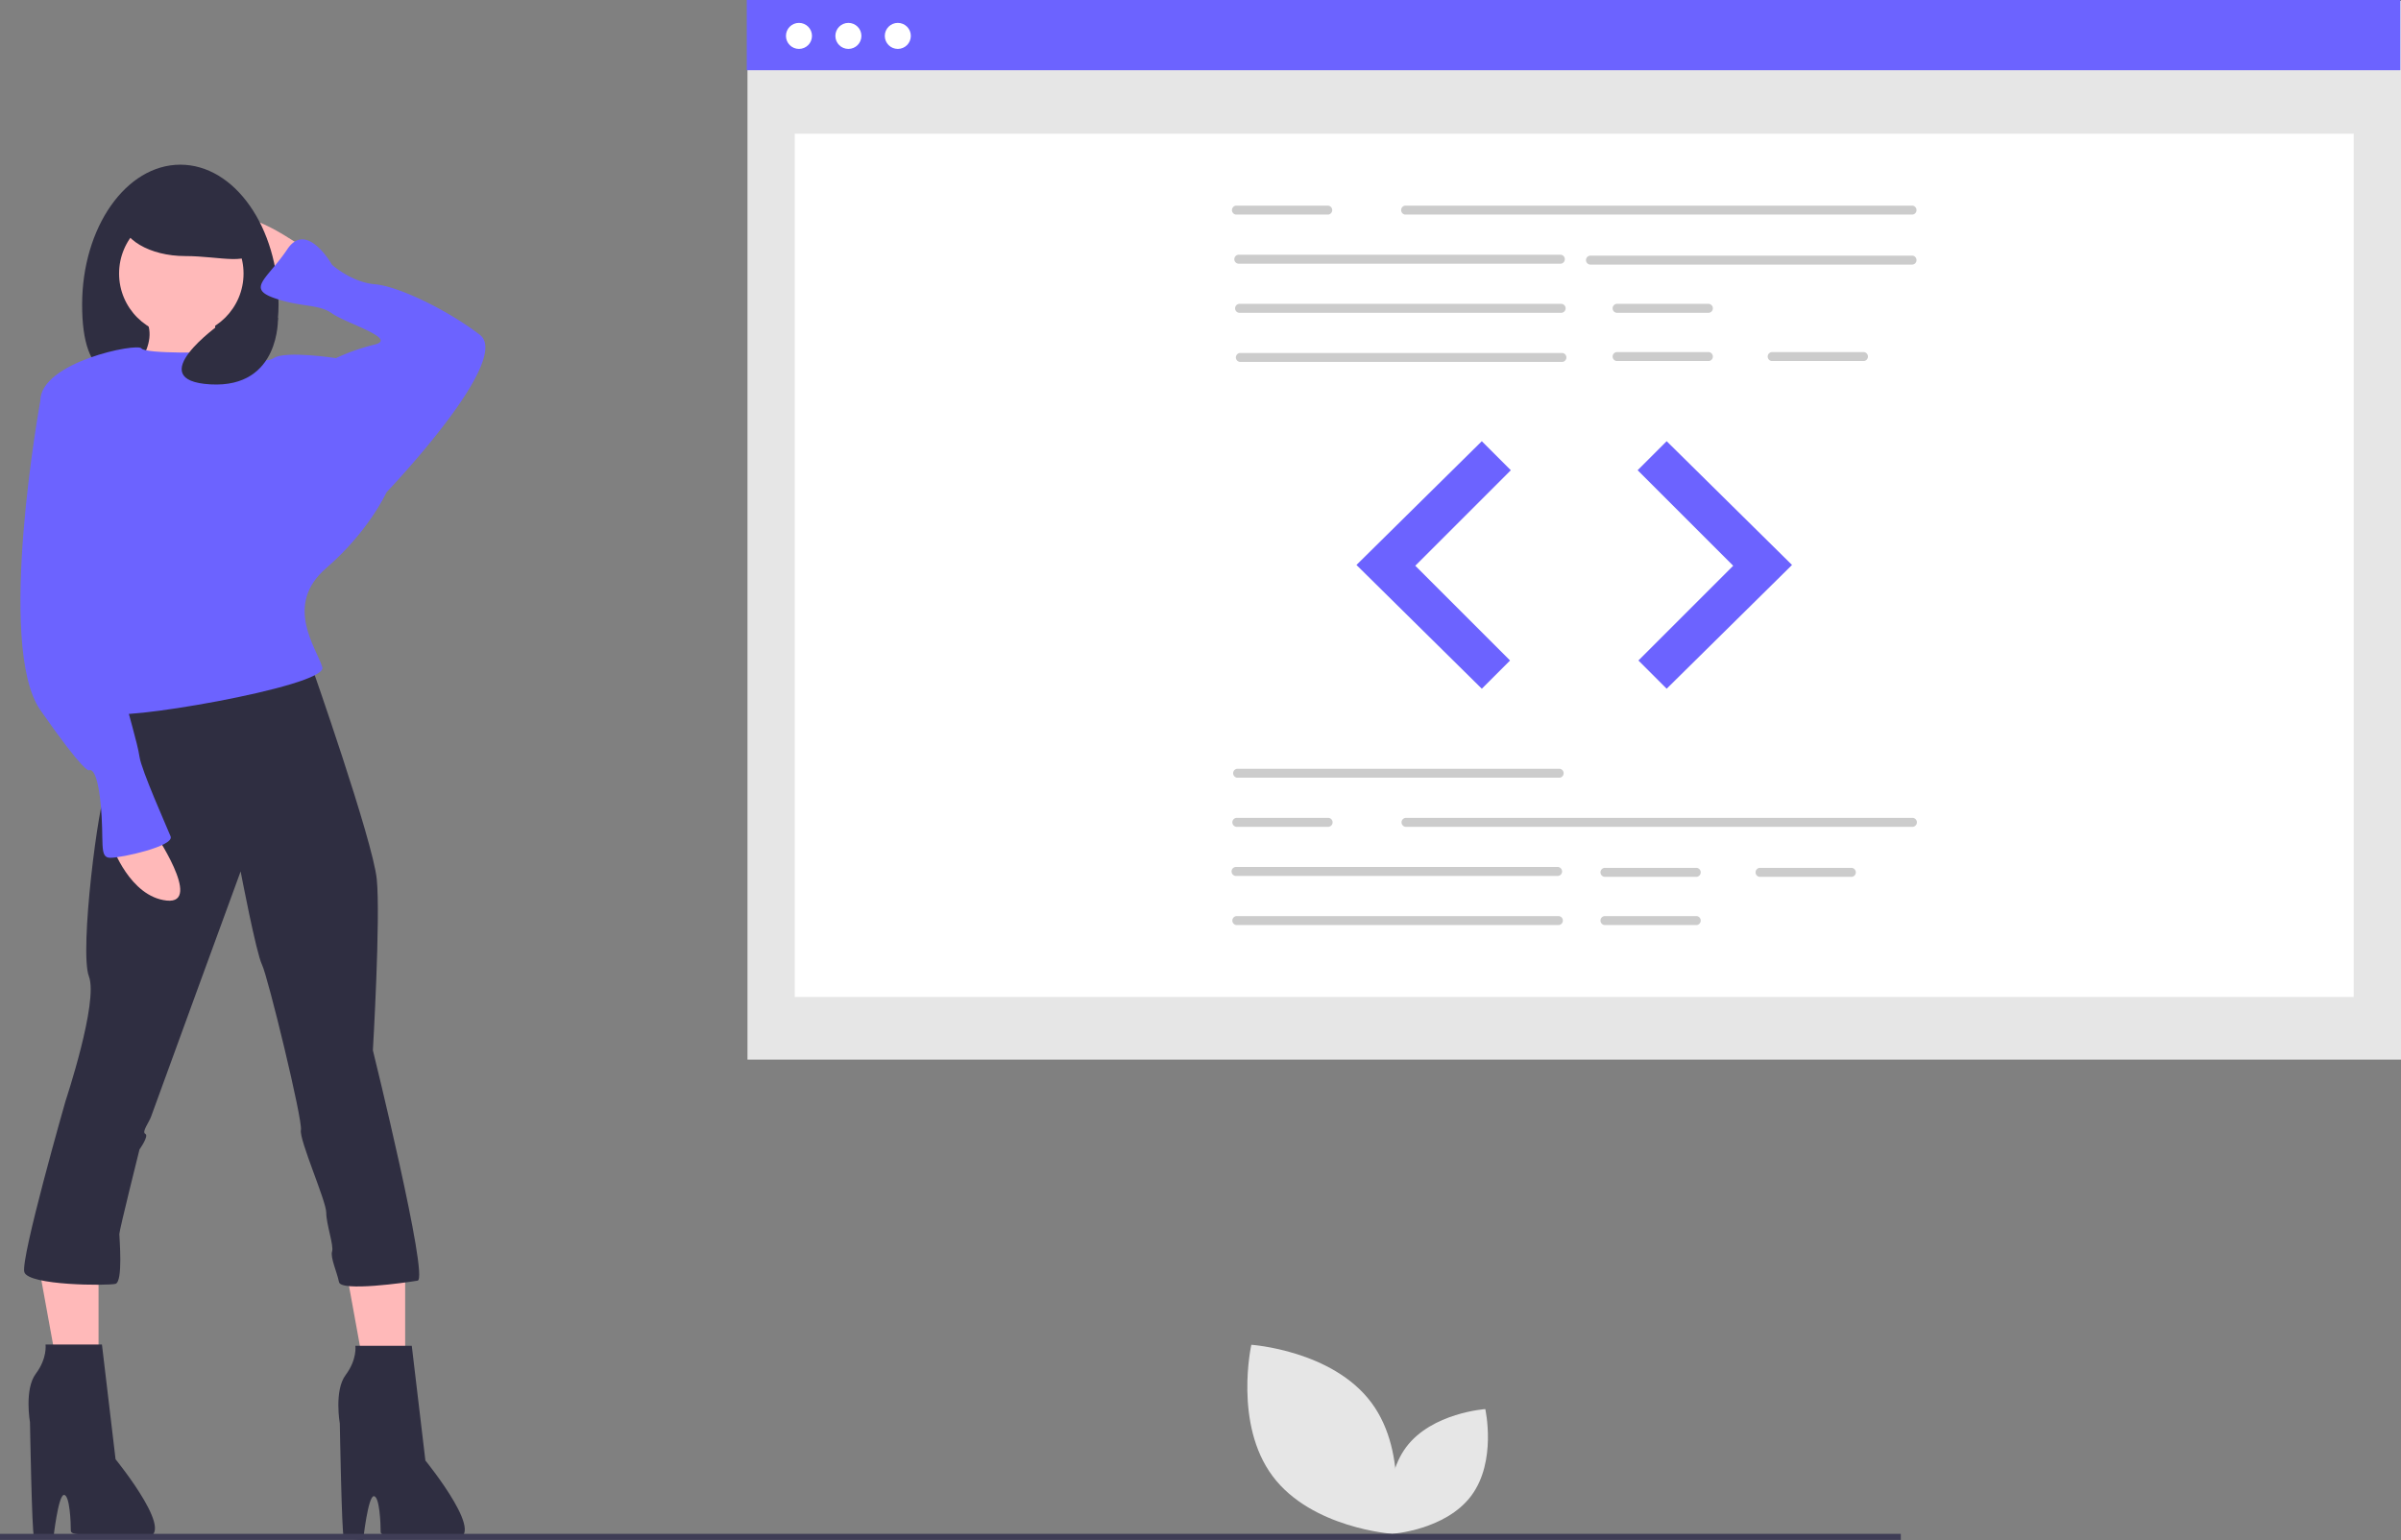 <svg id="b8c64dc2-e86a-49bc-92bf-164106d9e7fb"
     data-name="Layer 1"
     xmlns="http://www.w3.org/2000/svg"
     width="887.873"
     height="569.68"
     viewBox="0 0 887.873 569.68"
><rect x="0" y="0" width="887.873" height="569.68" fill="#808080" stroke="none"/><title>proud_coder</title>
  <rect x="276.411"
        y="0.347"
        width="611.461"
        height="391.607"
        fill="#e6e6e6"
  />
  <rect x="293.896"
        y="49.464"
        width="576.492"
        height="319.322"
        fill="#fff"
  />
  <rect x="276.15"
        width="611.461"
        height="25.977"
        fill="#6c63ff"
  />
  <circle cx="295.454"
          cy="13.281"
          r="4.815"
          fill="#fff"
  />
  <circle cx="313.73"
          cy="13.281"
          r="4.815"
          fill="#fff"
  />
  <circle cx="332.005"
          cy="13.281"
          r="4.815"
          fill="#fff"
  />
  <path d="M863.33,244.533H675.643a1.666,1.666,0,0,1,0-3.303H863.33a1.666,1.666,0,0,1,0,3.303Z"
        transform="translate(-156.064 -165.16)"
        fill="#ccc"
  />
  <path d="M733.282,262.7H613.95a1.666,1.666,0,0,1,0-3.303H733.282a1.666,1.666,0,0,1,0,3.303Z"
        transform="translate(-156.064 -165.16)"
        fill="#ccc"
  />
  <path d="M863.33,263.03H743.999a1.666,1.666,0,0,1,0-3.303h119.332a1.666,1.666,0,0,1,0,3.303Z"
        transform="translate(-156.064 -165.16)"
        fill="#ccc"
  />
  <path d="M733.571,280.867H614.24a1.666,1.666,0,0,1,0-3.303H733.571a1.666,1.666,0,0,1,0,3.303Z"
        transform="translate(-156.064 -165.16)"
        fill="#ccc"
  />
  <path d="M733.861,299.035H614.529a1.666,1.666,0,0,1,0-3.303H733.861a1.666,1.666,0,0,1,0,3.303Z"
        transform="translate(-156.064 -165.16)"
        fill="#ccc"
  />
  <path d="M788.024,280.867H753.846a1.666,1.666,0,0,1,0-3.303h34.178a1.666,1.666,0,0,1,0,3.303Z"
        transform="translate(-156.064 -165.16)"
        fill="#ccc"
  />
  <path d="M788.024,298.705H753.846a1.666,1.666,0,0,1,0-3.303h34.178a1.666,1.666,0,0,1,0,3.303Z"
        transform="translate(-156.064 -165.16)"
        fill="#ccc"
  />
  <path d="M845.373,298.705h-34.178a1.666,1.666,0,0,1,0-3.303h34.178a1.666,1.666,0,0,1,0,3.303Z"
        transform="translate(-156.064 -165.16)"
        fill="#ccc"
  />
  <path d="M647.259,244.533h-34.178a1.666,1.666,0,0,1,0-3.303h34.178a1.666,1.666,0,0,1,0,3.303Z"
        transform="translate(-156.064 -165.16)"
        fill="#ccc"
  />
  <path d="M732.847,452.838H613.515a1.666,1.666,0,0,1,0-3.303h119.332a1.666,1.666,0,0,1,0,3.303Z"
        transform="translate(-156.064 -165.16)"
        fill="#ccc"
  />
  <path d="M732.268,489.173H612.936a1.666,1.666,0,0,1,0-3.303h119.332a1.666,1.666,0,0,1,0,3.303Z"
        transform="translate(-156.064 -165.16)"
        fill="#ccc"
  />
  <path d="M732.558,507.341H613.226a1.666,1.666,0,0,1,0-3.303h119.332a1.666,1.666,0,0,1,0,3.303Z"
        transform="translate(-156.064 -165.16)"
        fill="#ccc"
  />
  <path d="M783.534,489.504H749.357a1.666,1.666,0,0,1,0-3.303h34.178a1.666,1.666,0,0,1,0,3.303Z"
        transform="translate(-156.064 -165.16)"
        fill="#ccc"
  />
  <path d="M783.534,507.341H749.357a1.666,1.666,0,0,1,0-3.303h34.178a1.666,1.666,0,0,1,0,3.303Z"
        transform="translate(-156.064 -165.16)"
        fill="#ccc"
  />
  <path d="M840.883,489.504H806.706a1.666,1.666,0,0,1,0-3.303h34.178a1.666,1.666,0,0,1,0,3.303Z"
        transform="translate(-156.064 -165.16)"
        fill="#ccc"
  />
  <path d="M863.475,471.006H675.788a1.666,1.666,0,0,1,0-3.303H863.475a1.666,1.666,0,0,1,0,3.303Z"
        transform="translate(-156.064 -165.16)"
        fill="#ccc"
  />
  <path d="M647.403,471.006h-34.178a1.666,1.666,0,0,1,0-3.303h34.178a1.666,1.666,0,0,1,0,3.303Z"
        transform="translate(-156.064 -165.16)"
        fill="#ccc"
  />
  <polygon points="547.965 163.221 501.622 208.985 547.965 254.748 558.392 244.321 523.345 209.274 558.681 173.938 547.965 163.221"
           fill="#e6e6e6"
  />
  <polygon points="616.32 163.221 662.662 208.985 616.32 254.748 605.893 244.321 640.939 209.274 605.603 173.938 616.32 163.221"
           fill="#e6e6e6"
  />
  <polygon points="547.965 163.221 501.622 208.985 547.965 254.748 558.392 244.321 523.345 209.274 558.681 173.938 547.965 163.221"
           fill="#6c63ff"
  />
  <polygon points="616.32 163.221 662.662 208.985 616.32 254.748 605.893 244.321 640.939 209.274 605.603 173.938 616.32 163.221"
           fill="#6c63ff"
  />
  <path d="M626.667,711.195c14.42,19.311,44.352,21.344,44.352,21.344s6.554-29.277-7.866-48.588-44.352-21.344-44.352-21.344S612.247,691.884,626.667,711.195Z"
        transform="translate(-156.064 -165.16)"
        fill="#e6e6e6"
  />
  <path d="M700.123,718.455c-9.515,12.743-29.267,14.084-29.267,14.084s-4.324-19.319,5.191-32.062,29.267-14.084,29.267-14.084S709.638,705.712,700.123,718.455Z"
        transform="translate(-156.064 -165.16)"
        fill="#e6e6e6"
  />
  <polygon points="149.825 460.994 149.825 511.12 135.503 511.12 125.956 458.607 149.825 460.994"
           fill="#ffb9b9"
  />
  <polygon points="36.445 460.994 36.445 511.12 22.124 511.12 12.576 458.607 36.445 460.994"
           fill="#ffb9b9"
  />
  <path d="M268.061,256.642s-23.014-16.541-25.891-8.63S259.431,270.307,259.431,270.307Z"
        transform="translate(-156.064 -165.16)"
        fill="#ffb9b9"
  />
  <path d="M186.433,277.858c0,28.598,12.313,29.487,32.371,29.487s40.267-.889,40.267-29.487-16.261-51.782-36.319-51.782S186.433,249.26,186.433,277.858Z"
        transform="translate(-156.064 -165.16)"
        fill="#2f2e41"
  />
  <path d="M235.698,277.499s-2.877,21.576,10.788,23.014-44.59,5.753-44.59,5.753,15.103-13.665,7.192-24.452S235.698,277.499,235.698,277.499Z"
        transform="translate(-156.064 -165.16)"
        fill="#ffb9b9"
  />
  <path d="M308.336,662.983l5.034,42.432s25.172,30.925,9.349,28.768-25.891.459-25.891-2.418-.372-13.155-2.53-13.155-3.943,16.23-3.943,16.23-6.473-.49-7.192-1.209-1.438-41.88-1.438-41.88-2.158-12.226,2.158-17.98,3.596-10.788,3.596-10.788Z"
        transform="translate(-156.064 -165.16)"
        fill="#2f2e41"
  />
  <path d="M193.763,662.517l5.034,42.432s25.172,30.925,9.349,28.768-25.891.459-25.891-2.418-.372-13.155-2.53-13.155-3.943,16.23-3.943,16.23-6.473-.49-7.192-1.209-1.438-41.88-1.438-41.88-2.158-12.226,2.158-17.98,3.596-10.788,3.596-10.788Z"
        transform="translate(-156.064 -165.16)"
        fill="#2f2e41"
  />
  <path d="M270.938,410.548s23.014,65.446,24.452,79.83-1.438,63.289-1.438,63.289,20.856,84.499,16.541,85.218-28.346,4.129-29.065.533-3.283-9.163-2.564-11.321S276.707,618.028,276.707,613.713s-10.084-26.964-9.365-30.559-12.226-56.816-14.384-61.131-7.911-34.521-7.911-34.521-32.363,88.46-33.083,90.618-3.596,5.754-2.158,6.473-2.158,5.754-2.158,5.754-7.452,29.84-7.452,31.279,1.438,17.719-1.438,18.438-32.261.673-33.7-4.361,15.261-63.336,15.261-63.336,12.226-36.679,8.63-46.028,3.596-65.446,6.473-69.761,3.596-30.206,3.596-30.206Z"
        transform="translate(-156.064 -165.16)"
        fill="#2f2e41"
  />
  <circle cx="67.048"
          cy="101.191"
          r="23.014"
          fill="#ffb9b9"
  />
  <path d="M235.698,295.478s-25.891.719-27.329-1.438-37.398,5.034-37.398,19.418,20.856,70.48,20.856,70.48,7.911,40.275,5.753,44.59,79.83-9.349,77.672-16.541-14.384-23.014,1.438-36.679,22.295-28.048,22.295-28.048l-18.699-49.624s-18.699-2.877-23.014,0S235.698,295.478,235.698,295.478Z"
        transform="translate(-156.064 -165.16)"
        fill="#6c63ff"
  />
  <path d="M293.952,350.856l5.034-3.596s46.747-48.905,34.521-58.254S303.301,271.026,294.671,270.307s-15.822-7.192-15.822-7.192-9.349-16.541-16.541-5.753-15.103,14.384-5.034,17.98,16.541,2.158,21.576,5.754,24.452,9.349,15.822,11.507a77.195,77.195,0,0,0-14.384,5.034L270.938,314.177Z"
        transform="translate(-156.064 -165.16)"
        fill="#6c63ff"
  />
  <path d="M212.684,472.399s18.699,27.329,5.034,25.891-20.137-20.137-20.137-20.137Z"
        transform="translate(-156.064 -165.16)"
        fill="#ffb9b9"
  />
  <path d="M176.005,309.862l-5.034,3.596s-16.541,90.618,0,114.351,17.98,22.295,17.98,22.295,2.877-2.158,4.315,12.226-.719,20.137,3.596,20.137,23.733-4.315,22.295-7.911-10.788-24.452-11.507-29.487-4.315-16.541-5.753-23.014,6.473-10.069,2.877-23.733-8.63-38.117-8.63-43.151S176.005,309.862,176.005,309.862Z"
        transform="translate(-156.064 -165.16)"
        fill="#6c63ff"
  />
  <path d="M200.817,245.854c0,7.745,10.626,14.024,23.733,14.024s25.172,4.149,25.172-3.596-12.064-24.452-25.172-24.452S200.817,238.109,200.817,245.854Z"
        transform="translate(-156.064 -165.16)"
        fill="#2f2e41"
  />
  <path d="M258.856,282.712s.969,26.071-24.939,24.633,3.501-22.285,3.501-22.285Z"
        transform="translate(-156.064 -165.16)"
        fill="#2f2e41"
  />
  <rect y="567.379"
        width="702.906"
        height="2.241"
        fill="#3f3d56"
  />
</svg>
